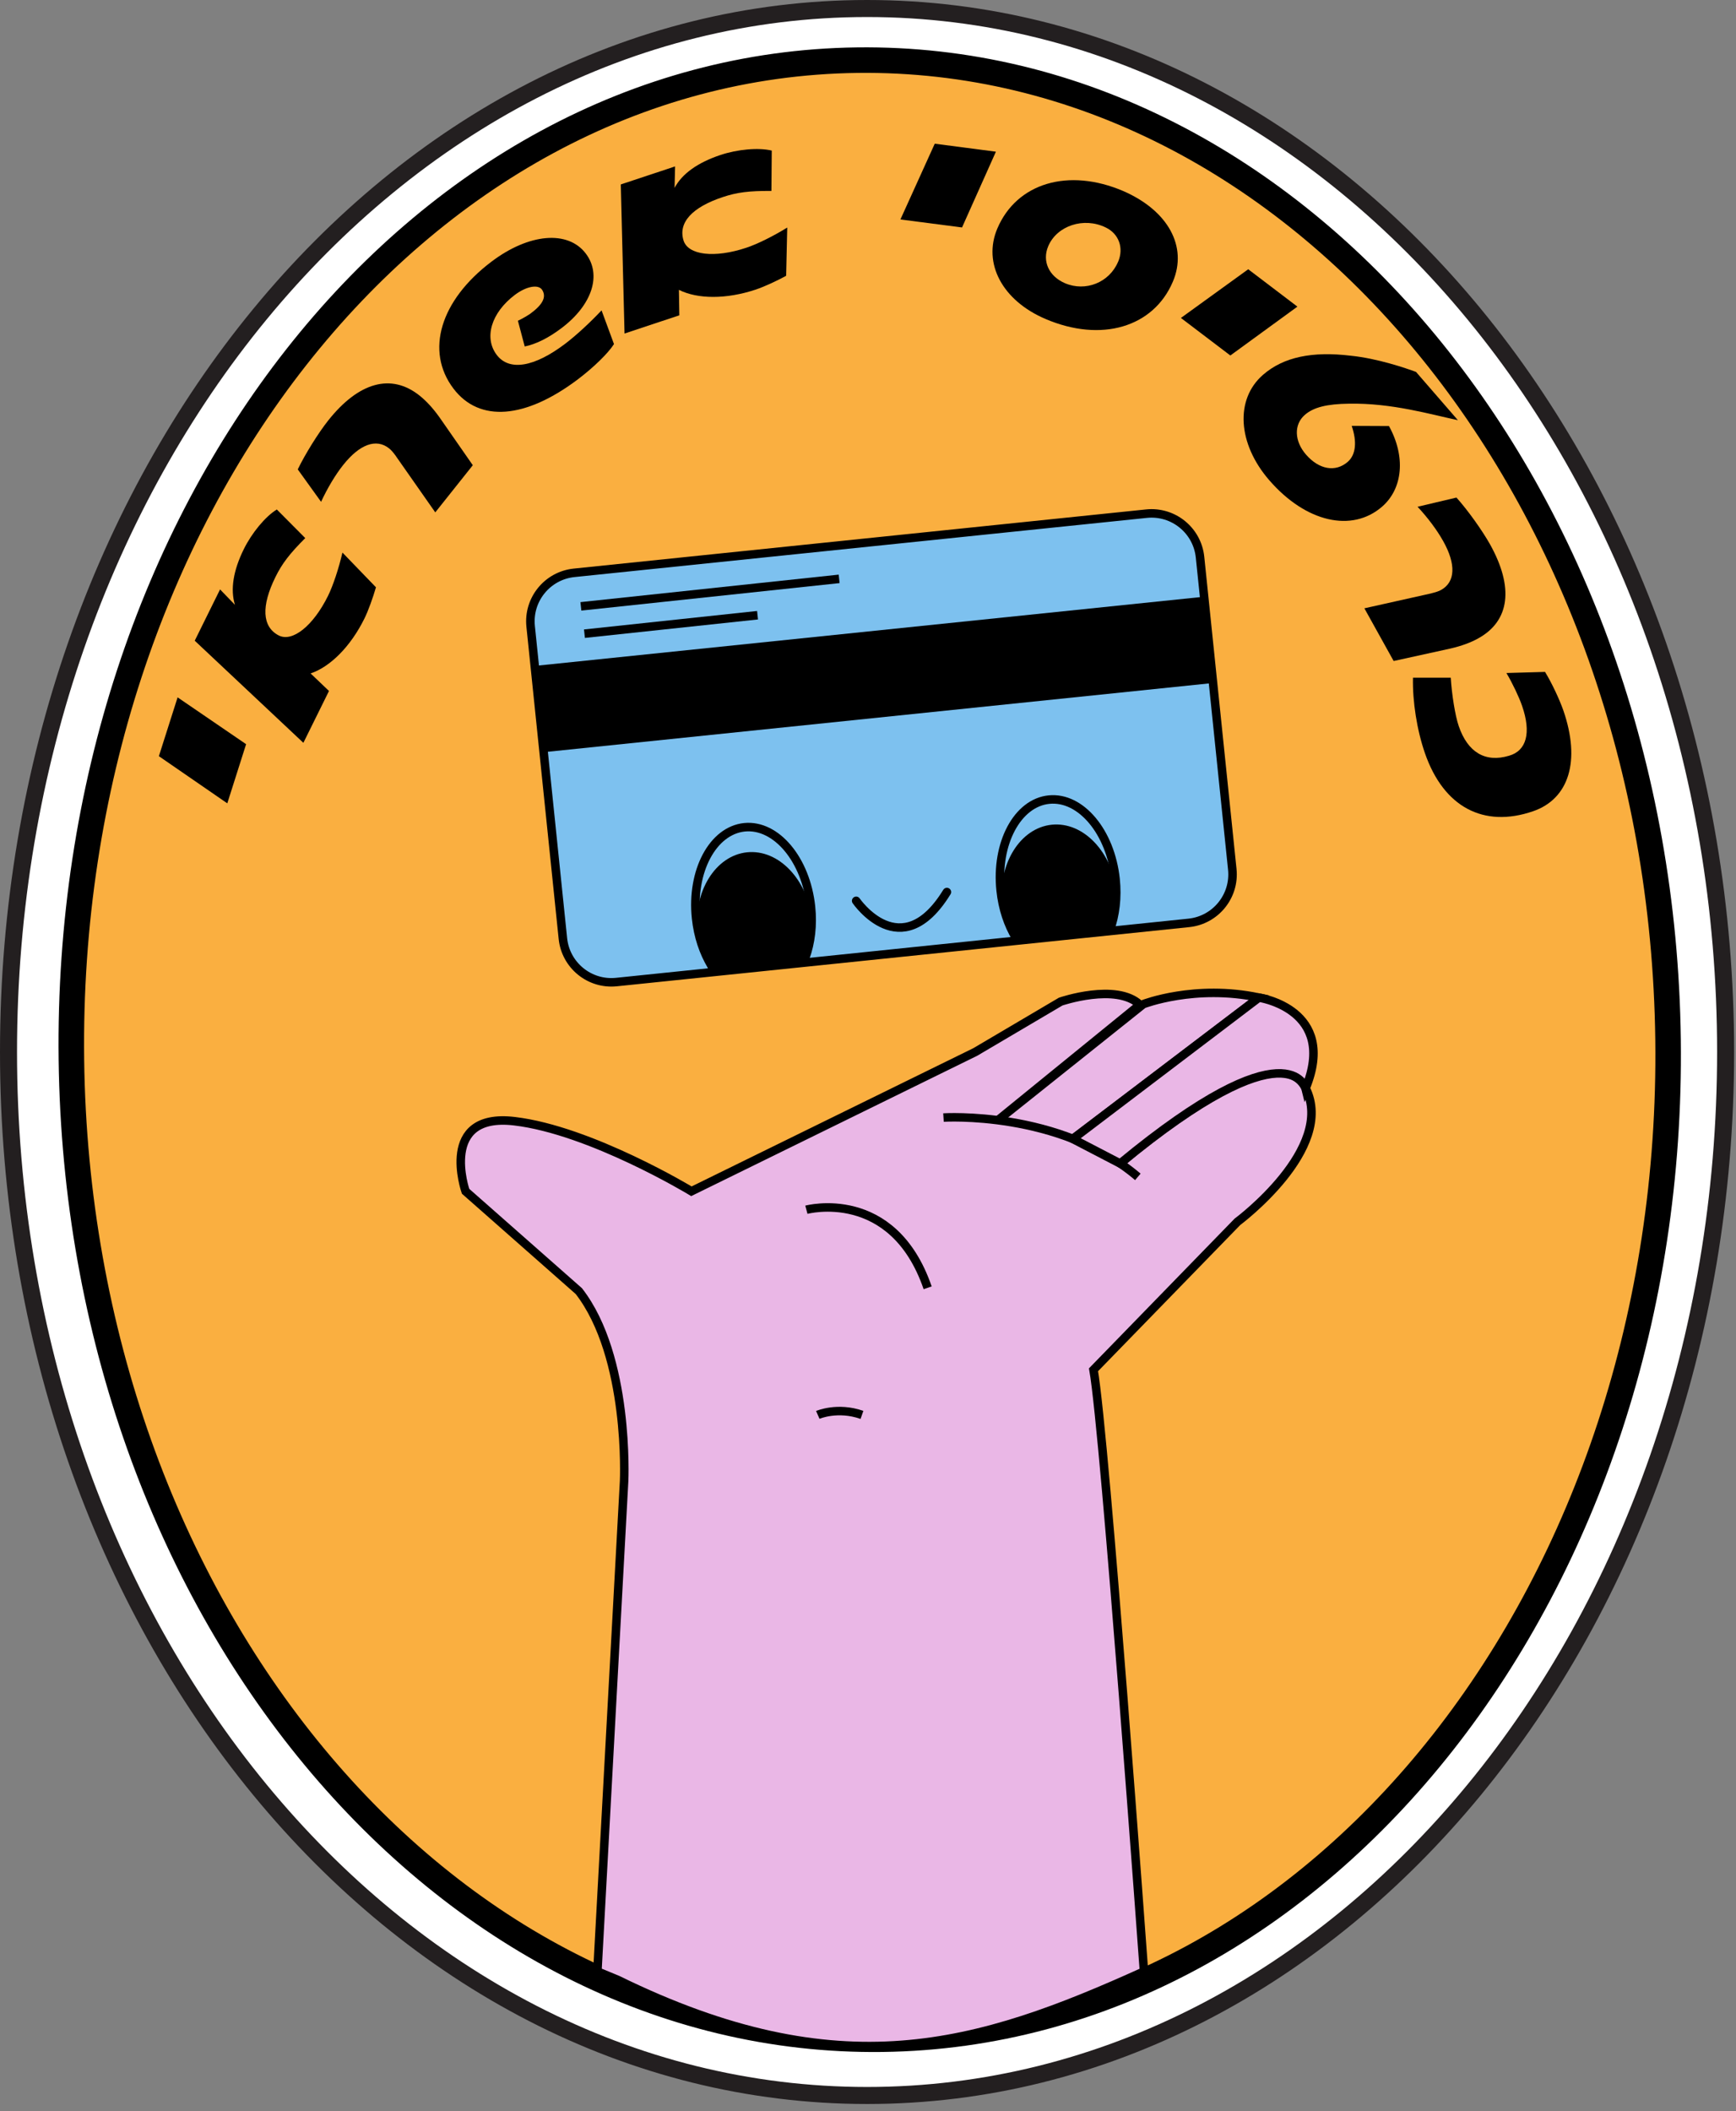 <svg width="204" height="248" viewBox="0 0 204 248" fill="none" xmlns="http://www.w3.org/2000/svg">
<rect x="0" y="0" width="204" height="248" fill="#808080" stroke="none"/>
<g clip-path="url(#clip0_1294_688)">
<path d="M101.89 246.16C157.61 246.16 202.78 191.279 202.78 123.58C202.78 55.881 157.61 1 101.89 1C46.17 1 1 55.881 1 123.58C1 191.279 46.17 246.16 101.89 246.16Z" fill="white" stroke="#231F20" stroke-width="2" stroke-miterlimit="10"/>
<path d="M103.684 239.548C155.495 238.888 196.833 186.31 196.015 122.112C195.197 57.914 152.533 6.407 100.722 7.067C48.91 7.727 7.572 60.305 8.39 124.503C9.208 188.701 51.873 240.208 103.684 239.548Z" fill="#FAAF40" stroke="black" stroke-width="3" stroke-linecap="round" stroke-linejoin="round"/>
<path d="M126.08 133.79L147.95 117.19C140.42 115.59 134.35 117.96 134.35 117.96L117.11 131.72L133.95 118.02C131.16 115.42 124.64 117.66 124.64 117.66L114.6 123.58L81.25 139.94C81.25 139.94 69.42 132.77 60.45 131.71C51.48 130.65 54.71 139.94 54.71 139.94L68.02 151.67C74.02 159.39 73.34 173.97 73.34 173.97L70.2 231.59L72.57 232.57C98.7 245.37 114.83 240.47 134.43 231.59C134.43 231.59 129.87 168.66 128.5 160.91L145.41 143.53C145.41 143.53 156.98 134.94 153.44 127.85C149.89 120.76 131.65 136.67 131.65 136.67" fill="#EAB7E6"/>
<path d="M126.08 133.79L147.95 117.19C140.42 115.59 134.35 117.96 134.35 117.96L117.11 131.72L133.95 118.02C131.16 115.42 124.64 117.66 124.64 117.66L114.6 123.58L81.25 139.94C81.25 139.94 69.42 132.77 60.45 131.71C51.48 130.65 54.71 139.94 54.71 139.94L68.02 151.67C74.02 159.39 73.34 173.97 73.34 173.97L70.2 231.59L72.57 232.57C98.7 245.37 114.83 240.47 134.43 231.59C134.43 231.59 129.87 168.66 128.5 160.91L145.41 143.53C145.41 143.53 156.98 134.94 153.44 127.85C149.89 120.76 131.65 136.67 131.65 136.67" stroke="black" stroke-miterlimit="10"/>
<path d="M110.87 131.28C110.87 131.28 124.51 130.41 133.71 138.25L110.87 131.28Z" fill="#EAB7E6"/>
<path d="M110.87 131.28C110.87 131.28 124.51 130.41 133.71 138.25" stroke="black" stroke-miterlimit="10"/>
<path d="M94.76 142.11C94.76 142.11 104.91 139.38 109.01 151.28L94.76 142.11Z" fill="#EAB7E6"/>
<path d="M94.76 142.11C94.76 142.11 104.91 139.38 109.01 151.28" stroke="black" stroke-miterlimit="10"/>
<path d="M96.1 166.21C96.1 166.21 98.41 165.2 101.29 166.21H96.1Z" fill="#EAB7E6"/>
<path d="M96.1 166.21C96.1 166.21 98.41 165.2 101.29 166.21" stroke="black" stroke-miterlimit="10"/>
<path d="M147.94 117.19C147.94 117.19 157.26 118.55 153.42 127.86C153.42 127.86 151.56 120.22 131.63 136.68L126.07 133.79L147.94 117.19Z" fill="#EAB7E6" stroke="black" stroke-miterlimit="10"/>
<path d="M134.729 60.34L67.467 67.291C64.319 67.616 62.031 70.432 62.357 73.579L66.147 110.254C66.472 113.402 69.287 115.69 72.435 115.365L139.697 108.414C142.845 108.089 145.133 105.273 144.808 102.125L141.018 65.451C140.692 62.303 137.877 60.015 134.729 60.34Z" fill="#7DC1EF" stroke="black" stroke-miterlimit="10"/>
<path d="M141.498 70.097L62.836 78.226L63.884 88.362L142.545 80.233L141.498 70.097Z" fill="black"/>
<path d="M68.68 74.44L89.02 72.27" stroke="black" stroke-miterlimit="10"/>
<path d="M68.26 71.23L98.61 68" stroke="black" stroke-miterlimit="10"/>
<path d="M100.61 105.82C100.61 105.82 105.9 113.54 111.27 104.79" stroke="black" stroke-linecap="round" stroke-linejoin="round"/>
<path d="M131.09 103.26C130.5 97.73 127.01 93.56 123.28 93.93C119.55 94.3 117 99.09 117.59 104.62C117.81 106.73 118.46 108.64 119.39 110.18C123.07 109.77 126.75 109.67 130.43 109.24C131.06 107.51 131.32 105.45 131.09 103.26Z" stroke="black" stroke-linecap="round" stroke-linejoin="round"/>
<path d="M131.25 104.98C130.75 100.12 127.32 96.5 123.59 96.88C119.86 97.27 117.24 101.51 117.75 106.37C117.91 107.96 118.4 109.41 119.09 110.64C122.98 110.18 126.86 110.08 130.75 109.6C131.22 108.21 131.42 106.63 131.25 104.98Z" fill="black"/>
<path d="M95.3 106.51C94.71 100.98 91.22 96.81 87.49 97.18C83.76 97.56 81.21 102.34 81.8 107.87C82.02 109.98 82.67 111.89 83.6 113.43C87.28 113.02 90.96 112.92 94.64 112.49C95.27 110.76 95.53 108.7 95.3 106.51Z" stroke="black" stroke-linecap="round" stroke-linejoin="round"/>
<path d="M95.45 108.22C94.95 103.36 91.52 99.74 87.79 100.12C84.06 100.51 81.44 104.75 81.95 109.61C82.11 111.2 82.6 112.65 83.29 113.88C87.18 113.42 91.06 113.32 94.95 112.84C95.42 111.45 95.62 109.87 95.45 108.22Z" fill="black"/>
<path d="M18.67 88.83L20.87 81.92L28.92 87.42L26.71 94.37L18.67 88.83Z" fill="black"/>
<path d="M22.89 75.25L25.86 69.24L27.61 71.05C27.05 69.26 27.41 67.02 28.65 64.51C29.59 62.61 31.16 60.69 32.53 59.85L35.87 63.21C34 65.08 33.14 66.22 32.37 67.78C30.68 71.2 30.8 73.63 32.74 74.64C34.35 75.48 36.8 73.53 38.55 69.99C39.13 68.81 39.81 66.78 40.24 64.91L44.18 68.99C43.83 70.19 43.29 71.72 42.82 72.67C41.2 75.94 38.83 78.32 36.5 79.11L38.66 81.17L35.65 87.26L22.89 75.27V75.25Z" fill="black"/>
<path d="M46.52 53.57C46.22 53.17 46.01 52.9 45.72 52.67C44.21 51.47 42.26 52.19 40.33 54.62C39.38 55.81 38.45 57.4 37.73 58.95L34.99 55.14C35.86 53.34 37.42 50.84 38.58 49.38C42.17 44.87 45.98 43.83 49.29 46.46C50.07 47.08 50.87 47.93 51.67 49.06L55.56 54.65L51.15 60.19L46.52 53.58V53.57Z" fill="black"/>
<path d="M53.28 45.64C49.95 41.24 51.73 35.29 57.75 30.74C62.15 27.41 66.74 27.01 68.84 29.79C70.74 32.3 69.58 35.83 65.99 38.54C64.47 39.69 63 40.43 61.66 40.7L60.86 37.68C61.37 37.44 61.85 37.16 62.28 36.88C63.79 35.78 64.23 34.89 63.72 34.07C63.3 33.37 61.88 33.6 60.49 34.65C57.72 36.75 56.85 39.68 58.37 41.69C59.85 43.64 62.8 43.12 66.42 40.38C67.74 39.38 69.36 37.87 70.69 36.46L72.15 40.42C71.47 41.49 69.79 43.13 67.96 44.52C61.74 49.23 56.32 49.66 53.28 45.64Z" fill="black"/>
<path d="M72.97 21.66L79.33 19.55L79.27 22.07C80.15 20.41 81.99 19.1 84.65 18.21C86.66 17.54 89.13 17.31 90.69 17.69L90.65 22.43C88.01 22.41 86.59 22.6 84.94 23.15C81.32 24.35 79.68 26.15 80.32 28.24C80.85 29.98 83.97 30.35 87.71 29.1C88.96 28.69 90.88 27.74 92.51 26.73L92.38 32.4C91.28 33 89.81 33.68 88.8 34.02C85.34 35.17 81.98 35.15 79.78 34.05L79.83 37.04L73.39 39.18L72.95 21.68L72.97 21.66Z" fill="black"/>
<path d="M109.84 16.88L117.03 17.82L113.05 26.72L105.81 25.78L109.84 16.89V16.88Z" fill="black"/>
<path d="M117.2 26.84C119.48 21.49 125.55 19.69 131.99 22.44C137.28 24.74 139.58 28.98 137.82 33.1C135.54 38.45 129.41 40.27 122.86 37.47C117.79 35.31 115.46 30.93 117.2 26.84ZM131.39 30.76C132.09 29.12 131.47 27.45 129.93 26.72C127.37 25.47 124.21 26.5 123.18 28.92C122.44 30.66 123.24 32.45 125.15 33.27C127.57 34.3 130.35 33.19 131.38 30.77L131.39 30.76Z" fill="black"/>
<path d="M146.68 31.63L152.46 36.02L144.58 41.76L138.77 37.35L146.68 31.63Z" fill="black"/>
<path d="M148.43 44.02C150.84 41.93 154.22 41.24 158.76 41.79C161.88 42.11 165.18 43.24 166.4 43.69L171.32 49.36C168.14 48.69 163.57 47.33 158.54 47.42C155.92 47.45 154.35 47.85 153.34 48.73C152.02 49.87 152.1 51.83 153.47 53.4C155 55.16 156.93 55.51 158.38 54.25C159.33 53.42 159.48 51.89 158.84 50.03L163.22 50.05C165.19 53.62 164.87 57.38 162.41 59.52C158.86 62.6 153.44 61.35 149.16 56.42C145.43 52.13 145.11 46.9 148.42 44.03L148.43 44.02Z" fill="black"/>
<path d="M168.21 69.69C168.69 69.57 169.03 69.48 169.35 69.3C171.03 68.36 171.11 66.28 169.6 63.58C168.86 62.25 167.75 60.78 166.58 59.53L171.15 58.45C172.49 59.94 174.2 62.34 175.11 63.97C177.91 69.01 177.42 72.93 173.73 74.98C172.86 75.47 171.77 75.88 170.42 76.19L163.77 77.65L160.33 71.46L168.21 69.7V69.69Z" fill="black"/>
<path d="M166.05 79.61H170.48C170.6 81.54 170.99 84.05 171.42 85.3C172.48 88.39 174.55 89.61 177.32 88.78C179.39 88.2 179.96 86.08 178.86 82.91C178.53 81.95 177.77 80.32 177.02 79.06L181.56 78.93C182.37 80.26 183.26 82.16 183.72 83.48C185.75 89.37 184.39 93.84 180.15 95.3C174.33 97.3 169.63 94.8 167.44 88.46C166.5 85.73 165.98 82.41 166.04 79.61H166.05Z" fill="black"/>
</g>
<defs>
<clipPath id="clip0_1294_688">
<rect width="203.78" height="247.16" fill="white"/>
</clipPath>
</defs>
</svg>

